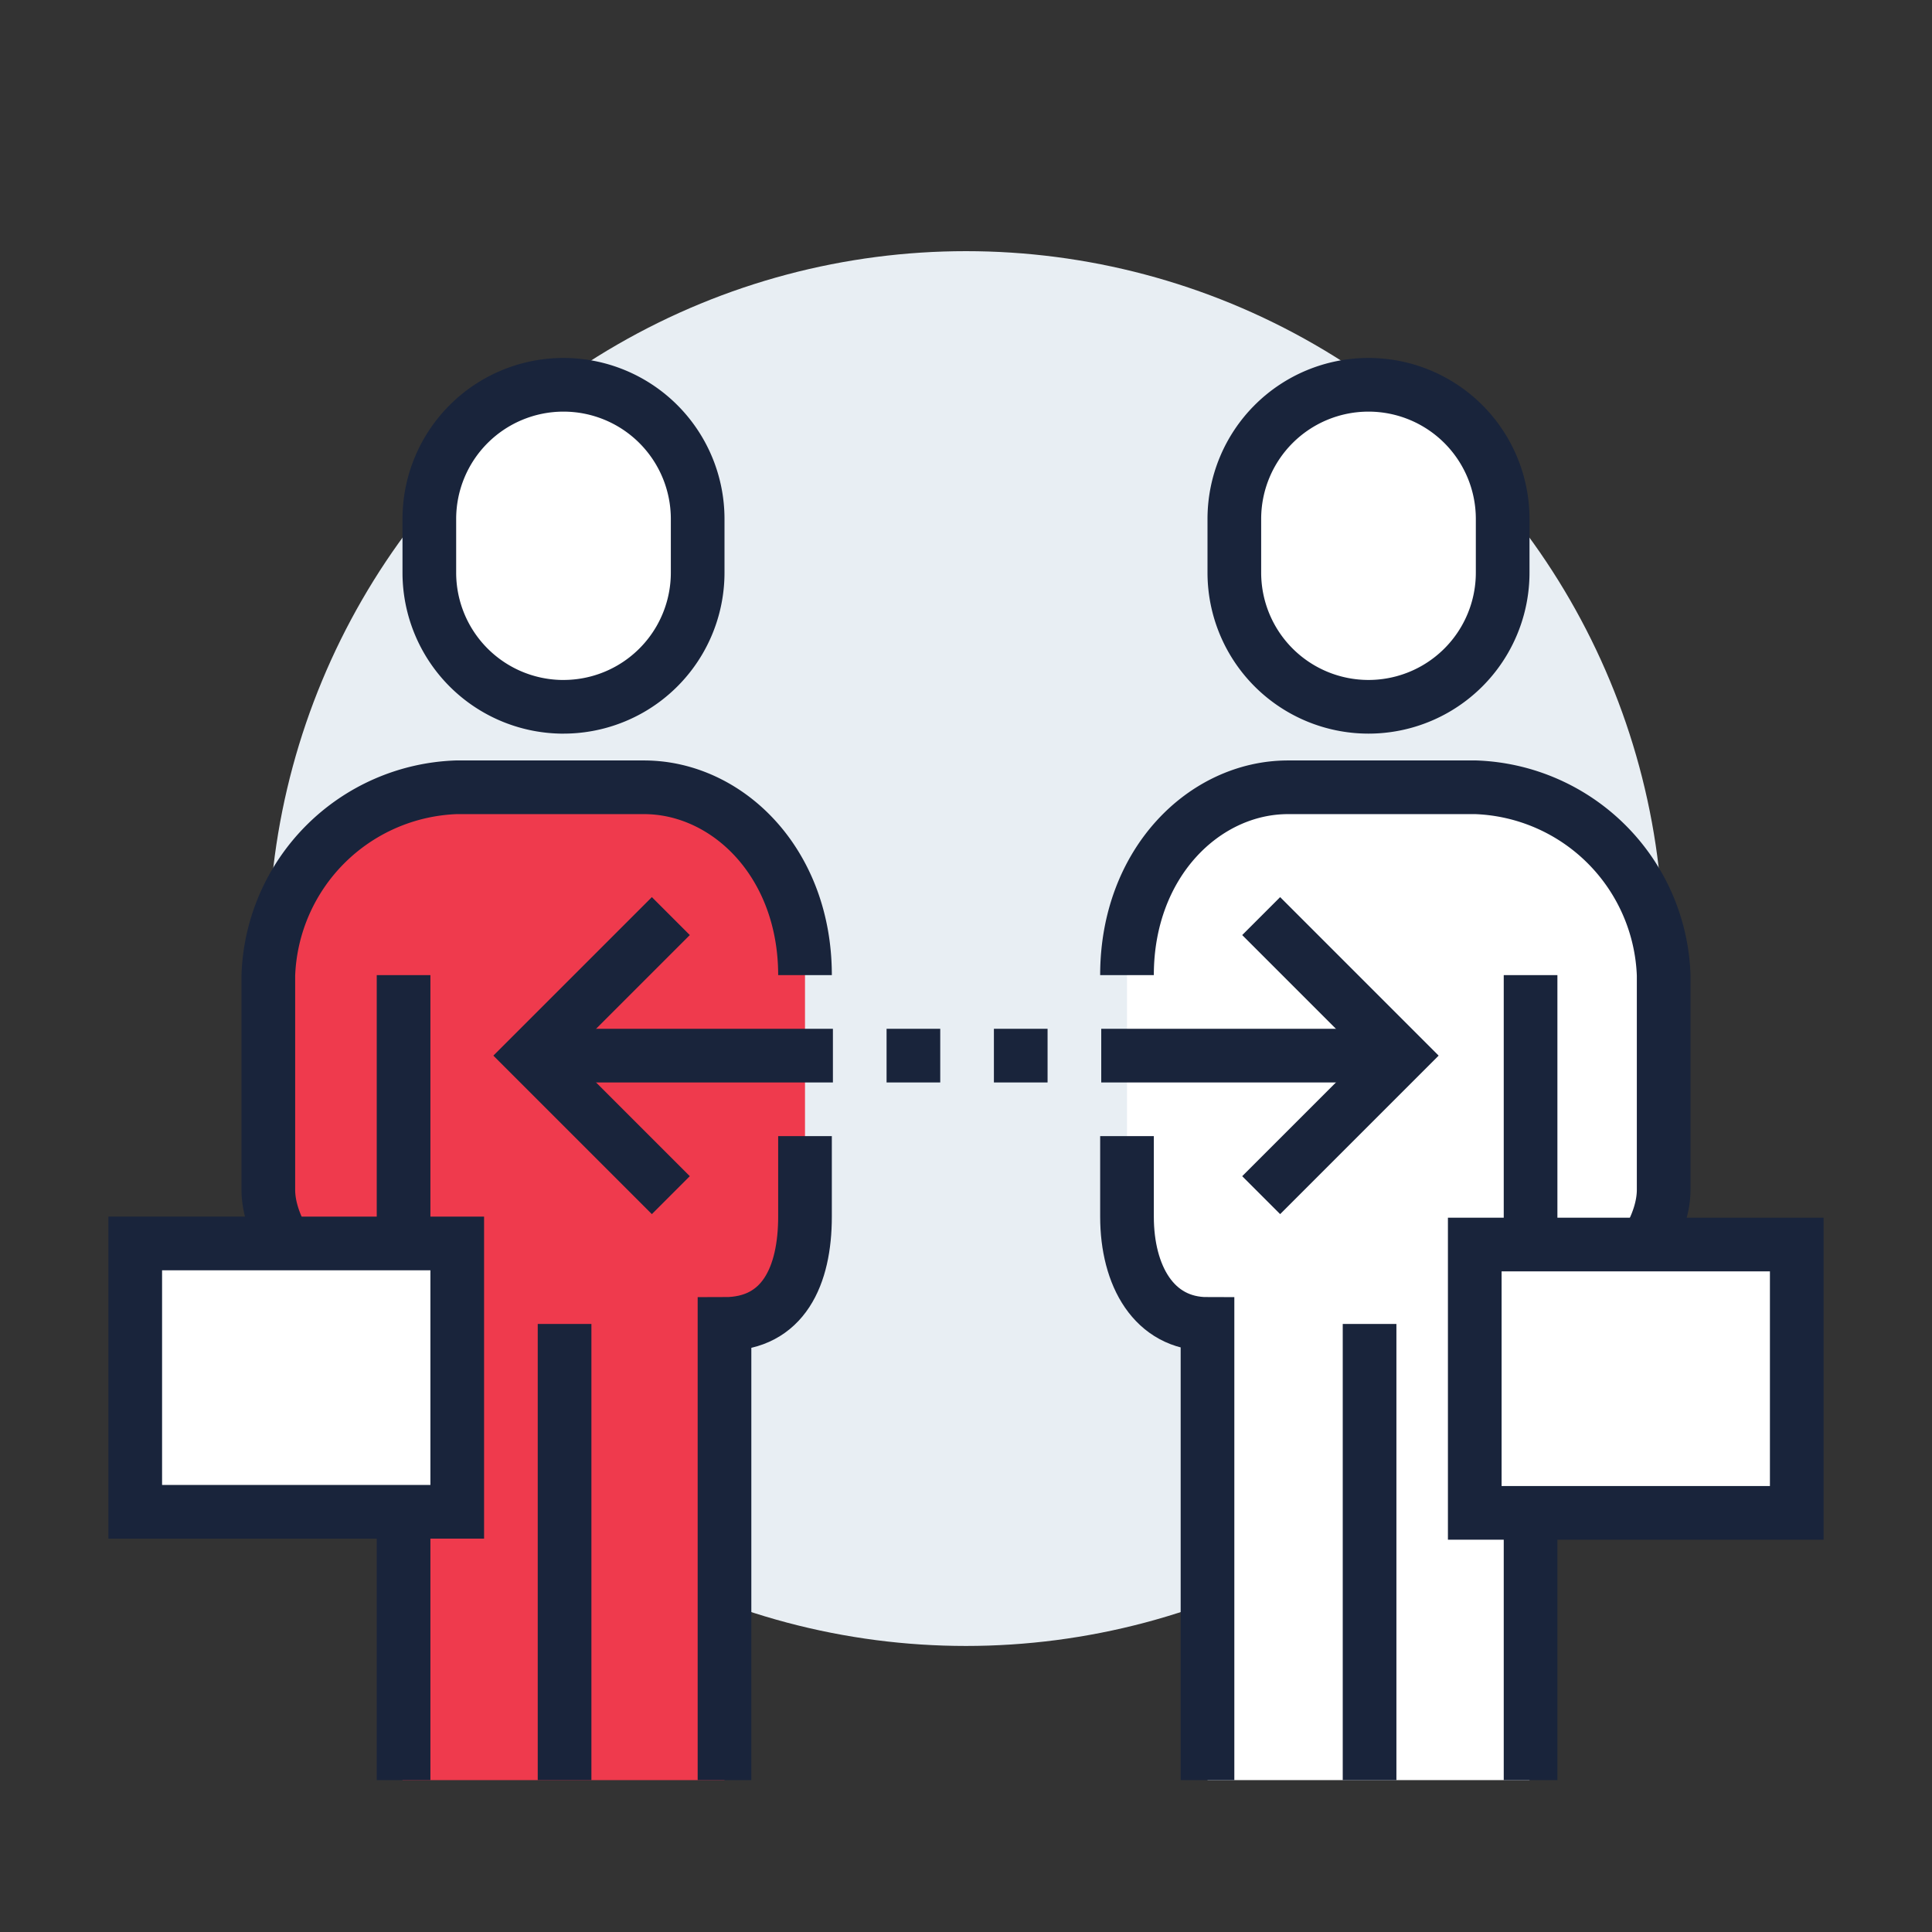 <svg id="Layer_1" data-name="Layer 1" xmlns="http://www.w3.org/2000/svg" viewBox="0 0 72 72"><rect x="0" y="0" width="72" height="72" fill="#333333" stroke="none"/><defs><style>.cls-1{fill:#e8eef3;}.cls-2{fill:#ef3a4d;}.cls-3,.cls-5{fill:#fff;}.cls-3,.cls-4{stroke:#19243b;stroke-miterlimit:10;stroke-width:2px;}.cls-4{fill:none;}</style></defs><circle id="Ellipse_230" data-name="Ellipse 230" class="cls-1" cx="36" cy="35.35" r="25.99"/><path id="Path_3590" data-name="Path 3590" class="cls-2" d="M15,49.34c-2.2,0-5-2.8-5-5v-8a7.27,7.27,0,0,1,7-7h7c3.1,0,6,2.8,6,7v9c0,2.2-.8,4-3,4v17H15Z"/><path id="Path_3591" data-name="Path 3591" class="cls-3" d="M21,26.34a5,5,0,0,0,5-5v-2a5,5,0,1,0-10,0v2a5,5,0,0,0,4.9,5Z"/><line id="Line_867" data-name="Line 867" class="cls-4" x1="15.04" y1="66.34" x2="15.04" y2="36.34"/><path id="Path_3592" data-name="Path 3592" class="cls-4" d="M30,42.34v3c0,2.2-.8,4-3,4v17"/><line id="Line_868" data-name="Line 868" class="cls-4" x1="21.04" y1="49.34" x2="21.04" y2="66.34"/><line id="Line_869" data-name="Line 869" class="cls-4" x1="31.04" y1="39.34" x2="21.04" y2="39.34"/><line id="Line_870" data-name="Line 870" class="cls-4" x1="35.04" y1="39.34" x2="33.04" y2="39.34"/><path id="Path_3593" data-name="Path 3593" class="cls-4" d="M25,44.54l-5.2-5.2,5.2-5.2"/><line id="Line_871" data-name="Line 871" class="cls-4" x1="37.04" y1="39.34" x2="39.04" y2="39.34"/><path id="Path_3594" data-name="Path 3594" class="cls-4" d="M30,36.34c0-4.2-2.9-7-6-7H17a7.27,7.27,0,0,0-7,7v8c0,2.2,2.8,5,5,5"/><rect id="Rectangle_387" data-name="Rectangle 387" class="cls-3" x="5.04" y="46.34" width="12" height="10"/><path id="Path_3595" data-name="Path 3595" class="cls-5" d="M57,49.34c2,0,5-2.8,5-5v-8a7.27,7.27,0,0,0-7-7H48c-3.1,0-6,2.8-6,7v9c0,2.2,1,4,3,4v17H57Z"/><path id="Path_3596" data-name="Path 3596" class="cls-3" d="M51,26.34a5,5,0,0,1-5-5v-2a5,5,0,1,1,10,0v2A5,5,0,0,1,51,26.34Z"/><line id="Line_872" data-name="Line 872" class="cls-4" x1="57.04" y1="66.34" x2="57.04" y2="36.34"/><path id="Path_3597" data-name="Path 3597" class="cls-4" d="M42,42.34v3c0,2.2,1,4,3,4v17"/><line id="Line_873" data-name="Line 873" class="cls-4" x1="51.04" y1="49.34" x2="51.04" y2="66.34"/><line id="Line_874" data-name="Line 874" class="cls-4" x1="41.04" y1="39.34" x2="51.04" y2="39.34"/><path id="Path_3598" data-name="Path 3598" class="cls-4" d="M47,44.54l5.2-5.2L47,34.14"/><path id="Path_3599" data-name="Path 3599" class="cls-4" d="M42,36.34c0-4.2,2.9-7,6-7h7a7.27,7.27,0,0,1,7,7v8c0,2.2-2.8,5-5,5"/><rect id="Rectangle_388" data-name="Rectangle 388" class="cls-3" x="54.96" y="46.38" width="12" height="10"/></svg>